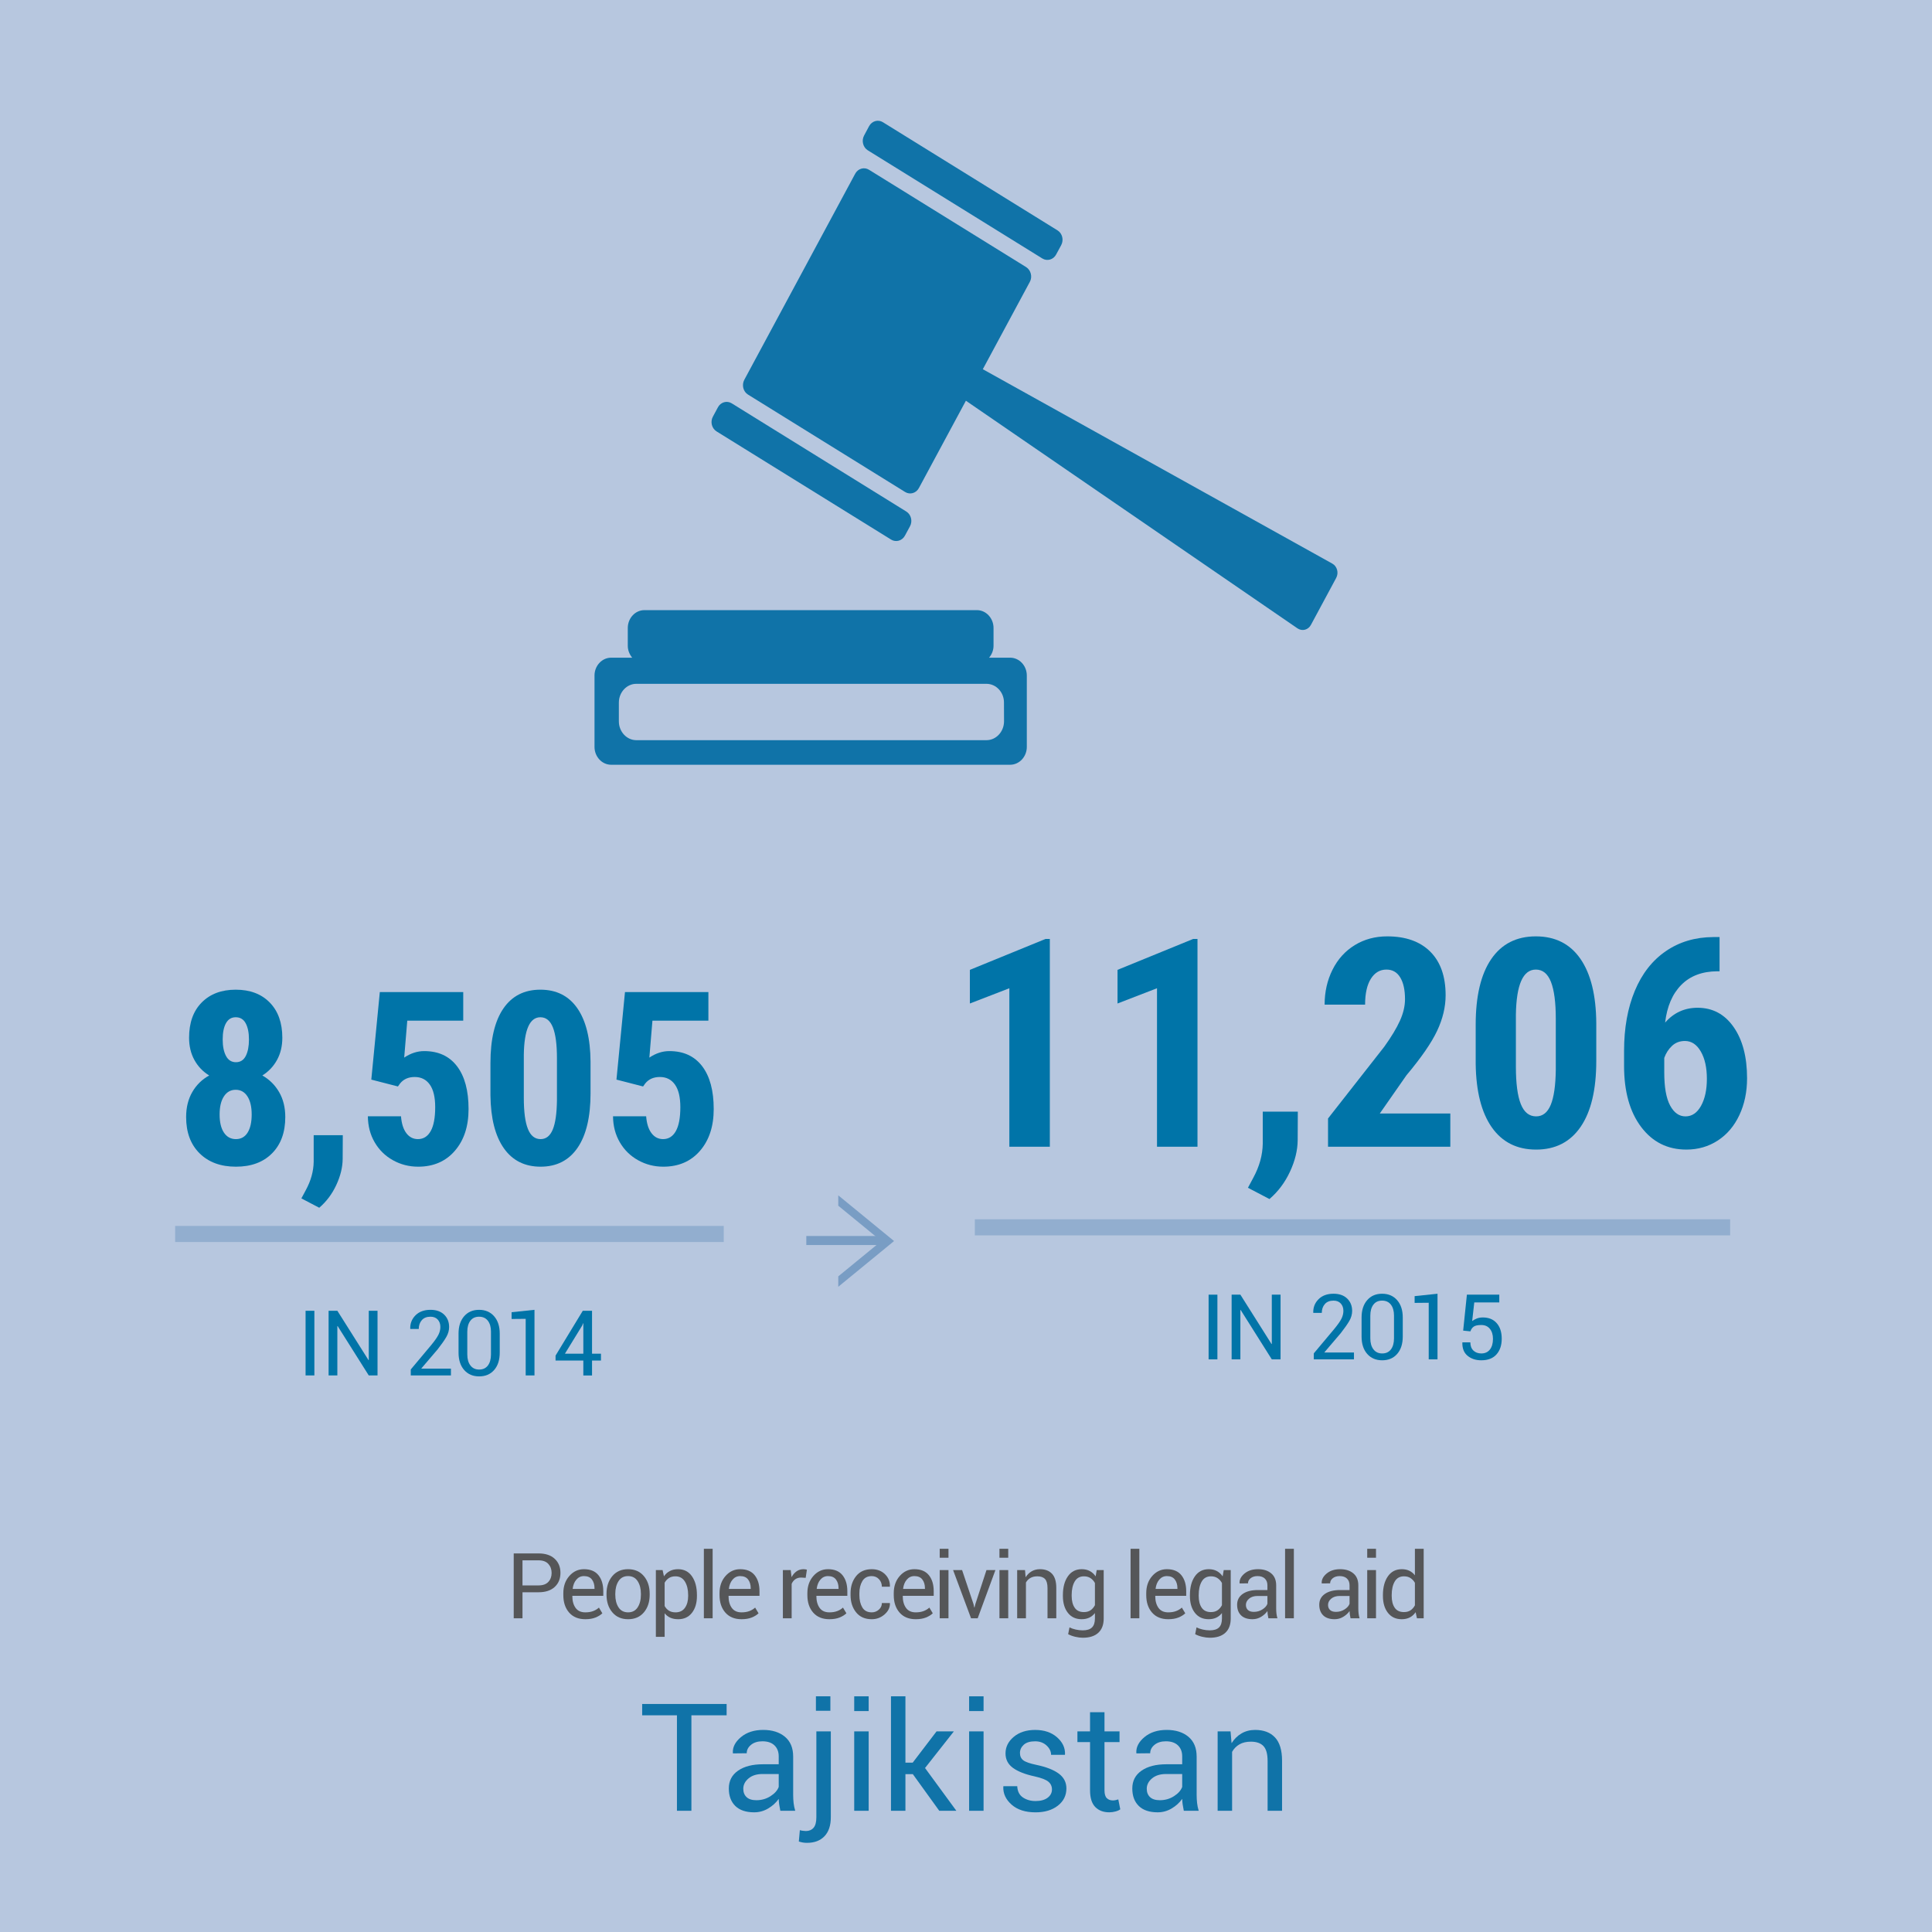 <?xml version="1.0" encoding="utf-8"?>
<!-- Generator: Adobe Illustrator 16.0.0, SVG Export Plug-In . SVG Version: 6.00 Build 0)  -->
<!DOCTYPE svg PUBLIC "-//W3C//DTD SVG 1.1//EN" "http://www.w3.org/Graphics/SVG/1.1/DTD/svg11.dtd">
<svg version="1.1" xmlns="http://www.w3.org/2000/svg" xmlns:xlink="http://www.w3.org/1999/xlink" x="0px" y="0px" width="100%"
	 height="100%" viewBox="0 0 360 360" enable-background="new 0 0 360 360" xml:space="preserve" class="c-infographic-svg">
<g id="Layer_1">
	<g>
		<rect fill="#B7C7DF" width="360" height="360"/>
	</g>
	<g>
        <g id="hammer">
            <g>
            <g>
            <path fill="#1073A8" d="M161.699,28.008l32.53,20.159c0.904,0.55,2.054,0.223,2.567-0.744l0.941-1.74
					c0.514-0.959,0.221-2.196-0.684-2.756l-32.542-20.157c-0.892-0.557-2.042-0.228-2.568,0.734l-0.929,1.744
					C160.489,26.219,160.807,27.451,161.699,28.008" />
			</g>
		    </g>
                <g>
                <g>
                <path fill="#1073A8" d="M133.523,80.387l32.529,20.163c0.905,0.547,2.056,0.217,2.569-0.739l0.941-1.741
					    c0.526-0.962,0.208-2.202-0.687-2.756l-32.528-20.158c-0.905-0.561-2.054-0.224-2.569,0.733l-0.94,1.748
					    C132.313,78.597,132.619,79.823,133.523,80.387" />
			    </g>
		    </g>
                <g>
                <g>
                <path fill="#1073A8" d="M248.257,105.02l-65.123-36.222l8.759-16.271c0.526-0.96,0.193-2.195-0.684-2.755L161.92,31.63
					    c-0.895-0.557-2.054-0.224-2.568,0.742l-20.667,38.406c-0.501,0.957-0.209,2.197,0.696,2.749l29.277,18.15
					    c0.905,0.557,2.054,0.224,2.568-0.741l8.756-16.267l61.78,42.413c0.881,0.597,2.019,0.3,2.521-0.666l4.696-8.726
					    C249.491,106.728,249.162,105.525,248.257,105.02" />
			    </g>
		    </g>
        </g>
		<g id="base">
			<g>
				<path fill="#1073A8" d="M183.822,137.92h-65.254c-1.786,0-3.253-1.582-3.253-3.501v-3.501c0-1.926,1.467-3.504,3.253-3.498
					h65.254c1.786,0,3.265,1.571,3.253,3.489l0.012,3.51C187.075,136.346,185.608,137.92,183.822,137.92 M188.225,122.55h-3.925
					c0.501-0.597,0.831-1.36,0.831-2.221v-3.312c0-1.829-1.394-3.328-3.092-3.328h-61.965c-1.712,0-3.095,1.5-3.095,3.328v3.312
					c0,0.86,0.331,1.624,0.819,2.221h-3.926c-1.698,0-3.093,1.498-3.093,3.318v13.308c0,1.825,1.395,3.324,3.093,3.324h74.354
					c1.712,0,3.106-1.499,3.106-3.324v-13.308C191.331,124.048,189.937,122.55,188.225,122.55"/>
			</g>
		</g>
	</g>
</g>
<g id="Layer_2">
	<g>
		<path fill="#1073A8" d="M135.396,319.625h-6.563v17.787h-2.693v-17.787h-6.48v-2.119h15.736V319.625z"/>
		<path fill="#1073A8" d="M145.403,337.412c-0.091-0.446-0.162-0.841-0.212-1.183c-0.05-0.342-0.08-0.686-0.089-1.032
			c-0.501,0.711-1.155,1.306-1.962,1.784s-1.675,0.718-2.604,0.718c-1.541,0-2.714-0.394-3.521-1.183
			c-0.807-0.788-1.21-1.875-1.21-3.261c0-1.413,0.572-2.518,1.716-3.315c1.144-0.797,2.695-1.196,4.655-1.196h2.926v-1.463
			c0-0.866-0.265-1.552-0.793-2.058c-0.529-0.506-1.276-0.759-2.242-0.759c-0.875,0-1.582,0.219-2.119,0.656
			c-0.538,0.438-0.807,0.962-0.807,1.572l-2.557,0.027l-0.027-0.082c-0.064-1.075,0.439-2.06,1.511-2.953
			c1.071-0.893,2.454-1.34,4.149-1.34c1.677,0,3.026,0.426,4.047,1.278c1.021,0.853,1.531,2.081,1.531,3.685v7.123
			c0,0.529,0.027,1.039,0.082,1.531s0.155,0.976,0.301,1.449H145.403z M140.933,335.443c0.975,0,1.854-0.25,2.639-0.752
			c0.784-0.501,1.294-1.075,1.531-1.723v-2.406h-3.021c-1.085,0-1.953,0.273-2.604,0.82c-0.652,0.547-0.978,1.189-0.978,1.928
			c0,0.656,0.205,1.176,0.615,1.559S140.13,335.443,140.933,335.443z"/>
		<path fill="#1073A8" d="M154.81,322.619v16.01c0,1.522-0.392,2.695-1.176,3.521c-0.784,0.825-1.873,1.237-3.268,1.237
			c-0.283,0-0.54-0.021-0.772-0.062s-0.48-0.103-0.745-0.185l0.191-2.119c0.128,0.045,0.31,0.084,0.547,0.116
			c0.237,0.032,0.433,0.048,0.588,0.048c0.592,0,1.064-0.201,1.415-0.602c0.351-0.401,0.526-1.053,0.526-1.955v-16.01H154.81z
			 M154.728,318.777h-2.693v-2.693h2.693V318.777z"/>
		<path fill="#1073A8" d="M161.864,318.832h-2.693v-2.748h2.693V318.832z M161.864,337.412h-2.693v-14.793h2.693V337.412z"/>
		<path fill="#1073A8" d="M170.095,330.59h-1.381v6.822h-2.693v-21.328h2.693v12.359h1.354l4.443-5.824h3.227l-5.373,6.822
			l5.838,7.971h-3.186L170.095,330.59z"/>
		<path fill="#1073A8" d="M183.274,318.832h-2.693v-2.748h2.693V318.832z M183.274,337.412h-2.693v-14.793h2.693V337.412z"/>
		<path fill="#1073A8" d="M196.017,333.434c0-0.592-0.226-1.075-0.677-1.449c-0.451-0.374-1.306-0.702-2.563-0.984
			c-1.741-0.374-3.079-0.897-4.013-1.572c-0.935-0.674-1.401-1.577-1.401-2.707c0-1.203,0.513-2.233,1.538-3.09
			c1.025-0.856,2.354-1.285,3.985-1.285c1.677,0,3.035,0.456,4.074,1.367c1.039,0.912,1.536,1.974,1.49,3.186l-0.027,0.082h-2.57
			c0-0.638-0.28-1.217-0.841-1.736s-1.27-0.779-2.126-0.779c-0.948,0-1.657,0.214-2.126,0.643c-0.47,0.429-0.704,0.939-0.704,1.531
			c0,0.583,0.203,1.035,0.608,1.354c0.405,0.319,1.242,0.611,2.509,0.875c1.813,0.383,3.19,0.925,4.129,1.627
			c0.938,0.702,1.408,1.618,1.408,2.748c0,1.313-0.531,2.384-1.593,3.213c-1.062,0.83-2.45,1.244-4.163,1.244
			c-1.887,0-3.373-0.479-4.457-1.436c-1.085-0.957-1.6-2.073-1.545-3.35l0.027-0.082h2.57c0.045,0.957,0.401,1.657,1.066,2.099
			c0.665,0.442,1.444,0.663,2.338,0.663c0.957,0,1.707-0.203,2.249-0.608C195.745,334.58,196.017,334.063,196.017,333.434z"/>
		<path fill="#1073A8" d="M205.806,319.051v3.568h2.803v1.996h-2.803v8.982c0,0.693,0.144,1.181,0.431,1.463
			c0.287,0.283,0.667,0.424,1.142,0.424c0.155,0,0.328-0.021,0.52-0.062s0.351-0.084,0.479-0.13l0.369,1.846
			c-0.201,0.164-0.497,0.298-0.889,0.403c-0.392,0.104-0.779,0.157-1.162,0.157c-1.094,0-1.964-0.33-2.611-0.991
			c-0.647-0.661-0.971-1.697-0.971-3.11v-8.982h-2.352v-1.996h2.352v-3.568H205.806z"/>
		<path fill="#1073A8" d="M220.585,337.412c-0.091-0.446-0.162-0.841-0.212-1.183c-0.05-0.342-0.08-0.686-0.089-1.032
			c-0.501,0.711-1.155,1.306-1.962,1.784s-1.675,0.718-2.604,0.718c-1.541,0-2.714-0.394-3.521-1.183
			c-0.807-0.788-1.21-1.875-1.21-3.261c0-1.413,0.572-2.518,1.716-3.315c1.144-0.797,2.695-1.196,4.655-1.196h2.926v-1.463
			c0-0.866-0.265-1.552-0.793-2.058c-0.529-0.506-1.276-0.759-2.242-0.759c-0.875,0-1.582,0.219-2.119,0.656
			c-0.538,0.438-0.807,0.962-0.807,1.572l-2.557,0.027l-0.027-0.082c-0.064-1.075,0.439-2.06,1.511-2.953
			c1.071-0.893,2.454-1.34,4.149-1.34c1.677,0,3.026,0.426,4.047,1.278c1.021,0.853,1.531,2.081,1.531,3.685v7.123
			c0,0.529,0.027,1.039,0.082,1.531s0.155,0.976,0.301,1.449H220.585z M216.114,335.443c0.975,0,1.854-0.25,2.639-0.752
			c0.784-0.501,1.294-1.075,1.531-1.723v-2.406h-3.021c-1.085,0-1.953,0.273-2.604,0.82c-0.652,0.547-0.978,1.189-0.978,1.928
			c0,0.656,0.205,1.176,0.615,1.559S215.312,335.443,216.114,335.443z"/>
		<path fill="#1073A8" d="M229.294,322.619l0.191,2.201c0.492-0.784,1.109-1.392,1.853-1.825c0.743-0.433,1.588-0.649,2.536-0.649
			c1.595,0,2.83,0.467,3.705,1.401c0.875,0.935,1.313,2.377,1.313,4.327v9.338h-2.693v-9.283c0-1.303-0.258-2.229-0.772-2.775
			c-0.515-0.547-1.301-0.82-2.358-0.82c-0.83,0-1.534,0.167-2.112,0.499c-0.579,0.333-1.037,0.8-1.374,1.401v10.979h-2.693v-14.793
			H229.294z"/>
	</g>
	<g>
		<path fill="#555658" d="M97.359,296.695v4.848h-1.635v-12.086h4.624c1.29,0,2.292,0.332,3.009,0.996
			c0.716,0.664,1.075,1.538,1.075,2.623c0,1.096-0.358,1.973-1.075,2.631c-0.717,0.659-1.72,0.988-3.009,0.988H97.359z
			 M97.359,295.417h2.988c0.819,0,1.431-0.22,1.834-0.66c0.404-0.439,0.606-0.994,0.606-1.664s-0.204-1.229-0.61-1.677
			c-0.407-0.448-1.017-0.672-1.831-0.672h-2.988V295.417z"/>
		<path fill="#555658" d="M109.068,301.717c-1.29,0-2.295-0.412-3.017-1.236c-0.723-0.824-1.083-1.909-1.083-3.254v-0.365
			c0-1.289,0.372-2.356,1.117-3.2c0.744-0.844,1.653-1.266,2.727-1.266c1.201,0,2.102,0.374,2.702,1.12
			c0.6,0.748,0.9,1.741,0.9,2.98v0.863h-5.744l-0.025,0.041c0,0.902,0.199,1.635,0.598,2.196s1.007,0.843,1.826,0.843
			c0.553,0,1.039-0.079,1.457-0.237c0.418-0.157,0.776-0.375,1.075-0.651l0.639,1.063c-0.321,0.31-0.744,0.571-1.27,0.784
			S109.81,301.717,109.068,301.717z M108.811,293.682c-0.57,0-1.042,0.221-1.415,0.66c-0.374,0.44-0.602,1.003-0.685,1.689
			l0.017,0.041h4.051v-0.133c0-0.652-0.161-1.192-0.481-1.618S109.48,293.682,108.811,293.682z"/>
		<path fill="#555658" d="M113.016,296.969c0-1.328,0.36-2.422,1.079-3.282s1.696-1.291,2.93-1.291c1.245,0,2.229,0.429,2.951,1.286
			c0.722,0.858,1.083,1.954,1.083,3.287v0.184c0,1.339-0.36,2.435-1.079,3.287c-0.719,0.852-1.699,1.277-2.938,1.277
			s-2.221-0.427-2.942-1.282c-0.723-0.854-1.083-1.949-1.083-3.282V296.969z M114.651,297.152c0,0.951,0.201,1.737,0.602,2.357
			c0.401,0.619,0.998,0.93,1.789,0.93c0.78,0,1.373-0.311,1.776-0.93c0.404-0.62,0.606-1.406,0.606-2.357v-0.184
			c0-0.94-0.204-1.724-0.61-2.349c-0.407-0.625-1.003-0.938-1.789-0.938c-0.78,0-1.371,0.313-1.772,0.938
			c-0.401,0.625-0.602,1.408-0.602,2.349V297.152z"/>
		<path fill="#555658" d="M129.863,297.393c0,1.295-0.31,2.34-0.93,3.134s-1.475,1.19-2.565,1.19c-0.553,0-1.039-0.092-1.457-0.277
			c-0.417-0.186-0.773-0.464-1.066-0.834v4.391h-1.635v-12.435h1.253l0.257,1.162c0.293-0.432,0.659-0.761,1.096-0.987
			c0.437-0.228,0.946-0.341,1.527-0.341c1.112,0,1.977,0.441,2.594,1.324c0.617,0.883,0.925,2.049,0.925,3.499V297.393z
			 M128.228,297.219c0-1.019-0.201-1.855-0.602-2.512c-0.401-0.655-0.992-0.983-1.772-0.983c-0.47,0-0.872,0.106-1.204,0.319
			s-0.601,0.505-0.805,0.876v4.341c0.205,0.371,0.473,0.66,0.805,0.868c0.332,0.207,0.739,0.312,1.22,0.312
			c0.775,0,1.361-0.284,1.76-0.852s0.598-1.299,0.598-2.195V297.219z"/>
		<path fill="#555658" d="M132.79,301.543h-1.635v-12.949h1.635V301.543z"/>
		<path fill="#555658" d="M138.174,301.717c-1.29,0-2.295-0.412-3.017-1.236c-0.723-0.824-1.083-1.909-1.083-3.254v-0.365
			c0-1.289,0.372-2.356,1.117-3.2c0.744-0.844,1.653-1.266,2.727-1.266c1.201,0,2.102,0.374,2.702,1.12
			c0.6,0.748,0.9,1.741,0.9,2.98v0.863h-5.744l-0.025,0.041c0,0.902,0.199,1.635,0.598,2.196s1.007,0.843,1.826,0.843
			c0.553,0,1.039-0.079,1.457-0.237c0.418-0.157,0.776-0.375,1.075-0.651l0.639,1.063c-0.321,0.31-0.744,0.571-1.27,0.784
			S138.916,301.717,138.174,301.717z M137.917,293.682c-0.57,0-1.042,0.221-1.415,0.66c-0.374,0.44-0.602,1.003-0.685,1.689
			l0.017,0.041h4.051v-0.133c0-0.652-0.161-1.192-0.481-1.618S138.586,293.682,137.917,293.682z"/>
		<path fill="#555658" d="M150.128,294.006l-0.838-0.05c-0.432,0-0.795,0.103-1.092,0.308c-0.296,0.204-0.524,0.492-0.685,0.863
			v6.416h-1.635v-8.981h1.461l0.158,1.312c0.254-0.465,0.568-0.827,0.942-1.088c0.373-0.26,0.804-0.39,1.291-0.39
			c0.122,0,0.238,0.01,0.349,0.029s0.202,0.04,0.274,0.062L150.128,294.006z"/>
		<path fill="#555658" d="M154.542,301.717c-1.29,0-2.295-0.412-3.017-1.236c-0.723-0.824-1.083-1.909-1.083-3.254v-0.365
			c0-1.289,0.372-2.356,1.117-3.2c0.744-0.844,1.653-1.266,2.727-1.266c1.201,0,2.102,0.374,2.702,1.12
			c0.6,0.748,0.9,1.741,0.9,2.98v0.863h-5.744l-0.025,0.041c0,0.902,0.199,1.635,0.598,2.196s1.007,0.843,1.826,0.843
			c0.553,0,1.039-0.079,1.457-0.237c0.418-0.157,0.776-0.375,1.075-0.651l0.639,1.063c-0.321,0.31-0.744,0.571-1.27,0.784
			S155.283,301.717,154.542,301.717z M154.284,293.682c-0.57,0-1.042,0.221-1.415,0.66c-0.374,0.44-0.602,1.003-0.685,1.689
			l0.017,0.041h4.051v-0.133c0-0.652-0.161-1.192-0.481-1.618S154.954,293.682,154.284,293.682z"/>
		<path fill="#555658" d="M162.44,300.439c0.503,0,0.943-0.168,1.32-0.503s0.564-0.745,0.564-1.232h1.478l0.025,0.05
			c0.022,0.774-0.31,1.462-0.996,2.063s-1.483,0.9-2.391,0.9c-1.262,0-2.236-0.429-2.922-1.286s-1.029-1.926-1.029-3.204v-0.349
			c0-1.268,0.344-2.331,1.034-3.191c0.688-0.86,1.661-1.291,2.917-1.291c1.001,0,1.822,0.31,2.461,0.93
			c0.639,0.62,0.947,1.381,0.925,2.282l-0.017,0.051h-1.486c0-0.549-0.179-1.015-0.535-1.399c-0.357-0.385-0.807-0.577-1.349-0.577
			c-0.802,0-1.388,0.312-1.755,0.935c-0.368,0.622-0.552,1.376-0.552,2.262v0.349c0,0.902,0.181,1.663,0.543,2.283
			C161.039,300.129,161.627,300.439,162.44,300.439z"/>
		<path fill="#555658" d="M170.638,301.717c-1.29,0-2.295-0.412-3.017-1.236c-0.723-0.824-1.083-1.909-1.083-3.254v-0.365
			c0-1.289,0.372-2.356,1.117-3.2c0.744-0.844,1.653-1.266,2.727-1.266c1.201,0,2.102,0.374,2.702,1.12
			c0.6,0.748,0.9,1.741,0.9,2.98v0.863h-5.744l-0.025,0.041c0,0.902,0.199,1.635,0.598,2.196s1.007,0.843,1.826,0.843
			c0.553,0,1.039-0.079,1.457-0.237c0.418-0.157,0.776-0.375,1.075-0.651l0.639,1.063c-0.321,0.31-0.744,0.571-1.27,0.784
			S171.38,301.717,170.638,301.717z M170.381,293.682c-0.57,0-1.042,0.221-1.415,0.66c-0.374,0.44-0.602,1.003-0.685,1.689
			l0.017,0.041h4.051v-0.133c0-0.652-0.161-1.192-0.481-1.618S171.05,293.682,170.381,293.682z"/>
		<path fill="#555658" d="M176.736,290.262h-1.635v-1.668h1.635V290.262z M176.736,301.543h-1.635v-8.981h1.635V301.543z"/>
		<path fill="#555658" d="M181.397,298.895l0.141,0.631h0.05l0.158-0.631l2.067-6.333h1.668l-3.304,8.981h-1.237l-3.345-8.981h1.677
			L181.397,298.895z"/>
		<path fill="#555658" d="M187.869,290.262h-1.635v-1.668h1.635V290.262z M187.869,301.543h-1.635v-8.981h1.635V301.543z"/>
		<path fill="#555658" d="M190.995,292.562l0.116,1.337c0.299-0.477,0.674-0.846,1.125-1.108c0.451-0.263,0.964-0.395,1.54-0.395
			c0.968,0,1.718,0.283,2.25,0.851s0.797,1.443,0.797,2.627v5.67h-1.635v-5.637c0-0.791-0.156-1.353-0.469-1.685
			c-0.313-0.332-0.79-0.498-1.432-0.498c-0.503,0-0.931,0.101-1.283,0.303c-0.351,0.202-0.629,0.485-0.834,0.851v6.666h-1.635
			v-8.981H190.995z"/>
		<path fill="#555658" d="M198.056,297.219c0-1.445,0.309-2.609,0.926-3.495c0.617-0.886,1.479-1.328,2.585-1.328
			c0.57,0,1.071,0.115,1.502,0.345s0.794,0.561,1.087,0.992l0.199-1.171h1.303v9.031c0,1.151-0.335,2.035-1.004,2.652
			s-1.635,0.925-2.897,0.925c-0.432,0-0.898-0.059-1.398-0.178c-0.501-0.119-0.942-0.281-1.324-0.486l0.249-1.27
			c0.315,0.166,0.696,0.3,1.142,0.402c0.445,0.103,0.884,0.154,1.315,0.154c0.797,0,1.376-0.182,1.739-0.544
			c0.362-0.362,0.543-0.915,0.543-1.656v-1.021c-0.293,0.376-0.645,0.661-1.054,0.854s-0.883,0.29-1.419,0.29
			c-1.096,0-1.952-0.396-2.569-1.19c-0.617-0.794-0.926-1.839-0.926-3.134V297.219z M199.691,297.393
			c0,0.902,0.186,1.627,0.556,2.175s0.943,0.821,1.718,0.821c0.493,0,0.905-0.111,1.237-0.336c0.332-0.224,0.606-0.541,0.822-0.95
			v-4.134c-0.21-0.382-0.484-0.685-0.822-0.909c-0.337-0.224-0.744-0.336-1.22-0.336c-0.78,0-1.357,0.323-1.731,0.972
			c-0.373,0.646-0.56,1.488-0.56,2.523V297.393z"/>
		<path fill="#555658" d="M212.301,301.543h-1.635v-12.949h1.635V301.543z"/>
		<path fill="#555658" d="M217.686,301.717c-1.29,0-2.295-0.412-3.017-1.236c-0.723-0.824-1.083-1.909-1.083-3.254v-0.365
			c0-1.289,0.372-2.356,1.117-3.2c0.744-0.844,1.653-1.266,2.727-1.266c1.201,0,2.102,0.374,2.702,1.12
			c0.6,0.748,0.9,1.741,0.9,2.98v0.863h-5.744l-0.025,0.041c0,0.902,0.199,1.635,0.598,2.196s1.007,0.843,1.826,0.843
			c0.553,0,1.039-0.079,1.457-0.237c0.418-0.157,0.776-0.375,1.075-0.651l0.639,1.063c-0.321,0.31-0.744,0.571-1.27,0.784
			S218.427,301.717,217.686,301.717z M217.428,293.682c-0.57,0-1.042,0.221-1.415,0.66c-0.374,0.44-0.602,1.003-0.685,1.689
			l0.017,0.041h4.051v-0.133c0-0.652-0.161-1.192-0.481-1.618S218.098,293.682,217.428,293.682z"/>
		<path fill="#555658" d="M221.725,297.219c0-1.445,0.309-2.609,0.926-3.495c0.617-0.886,1.479-1.328,2.585-1.328
			c0.57,0,1.071,0.115,1.502,0.345s0.794,0.561,1.087,0.992l0.199-1.171h1.303v9.031c0,1.151-0.335,2.035-1.004,2.652
			s-1.635,0.925-2.897,0.925c-0.432,0-0.898-0.059-1.398-0.178c-0.501-0.119-0.942-0.281-1.324-0.486l0.249-1.27
			c0.315,0.166,0.696,0.3,1.142,0.402c0.445,0.103,0.884,0.154,1.315,0.154c0.797,0,1.376-0.182,1.739-0.544
			c0.362-0.362,0.543-0.915,0.543-1.656v-1.021c-0.293,0.376-0.645,0.661-1.054,0.854s-0.883,0.29-1.419,0.29
			c-1.096,0-1.952-0.396-2.569-1.19c-0.617-0.794-0.926-1.839-0.926-3.134V297.219z M223.36,297.393
			c0,0.902,0.186,1.627,0.556,2.175s0.943,0.821,1.718,0.821c0.493,0,0.905-0.111,1.237-0.336c0.332-0.224,0.606-0.541,0.822-0.95
			v-4.134c-0.21-0.382-0.484-0.685-0.822-0.909c-0.337-0.224-0.744-0.336-1.22-0.336c-0.78,0-1.357,0.323-1.731,0.972
			c-0.373,0.646-0.56,1.488-0.56,2.523V297.393z"/>
		<path fill="#555658" d="M236.347,301.543c-0.055-0.271-0.098-0.511-0.129-0.718c-0.03-0.208-0.048-0.417-0.054-0.627
			c-0.304,0.432-0.701,0.793-1.191,1.083c-0.489,0.291-1.017,0.436-1.581,0.436c-0.935,0-1.647-0.239-2.138-0.718
			c-0.489-0.479-0.734-1.139-0.734-1.979c0-0.857,0.347-1.528,1.042-2.013c0.694-0.484,1.636-0.727,2.826-0.727h1.776v-0.888
			c0-0.526-0.161-0.942-0.481-1.25c-0.321-0.307-0.775-0.461-1.361-0.461c-0.531,0-0.96,0.133-1.287,0.398s-0.49,0.584-0.49,0.955
			l-1.552,0.017l-0.017-0.05c-0.039-0.653,0.267-1.251,0.917-1.793c0.65-0.542,1.49-0.813,2.519-0.813
			c1.018,0,1.837,0.259,2.457,0.776s0.93,1.263,0.93,2.236v4.325c0,0.321,0.017,0.631,0.05,0.93s0.094,0.592,0.183,0.88H236.347z
			 M233.633,300.348c0.592,0,1.126-0.152,1.602-0.457c0.476-0.304,0.786-0.652,0.93-1.045v-1.461h-1.834
			c-0.659,0-1.186,0.166-1.582,0.498c-0.396,0.332-0.593,0.722-0.593,1.17c0,0.398,0.125,0.714,0.374,0.946
			S233.146,300.348,233.633,300.348z"/>
		<path fill="#555658" d="M241.092,301.543h-1.635v-12.949h1.635V301.543z"/>
		<path fill="#555658" d="M251.652,301.543c-0.055-0.271-0.098-0.511-0.129-0.718c-0.03-0.208-0.048-0.417-0.054-0.627
			c-0.304,0.432-0.701,0.793-1.191,1.083c-0.489,0.291-1.017,0.436-1.581,0.436c-0.935,0-1.647-0.239-2.138-0.718
			c-0.489-0.479-0.734-1.139-0.734-1.979c0-0.857,0.347-1.528,1.042-2.013c0.694-0.484,1.636-0.727,2.826-0.727h1.776v-0.888
			c0-0.526-0.161-0.942-0.481-1.25c-0.321-0.307-0.775-0.461-1.361-0.461c-0.531,0-0.96,0.133-1.287,0.398s-0.49,0.584-0.49,0.955
			l-1.552,0.017l-0.017-0.05c-0.039-0.653,0.267-1.251,0.917-1.793c0.65-0.542,1.49-0.813,2.519-0.813
			c1.018,0,1.837,0.259,2.457,0.776s0.93,1.263,0.93,2.236v4.325c0,0.321,0.017,0.631,0.05,0.93s0.094,0.592,0.183,0.88H251.652z
			 M248.938,300.348c0.592,0,1.126-0.152,1.602-0.457c0.476-0.304,0.786-0.652,0.93-1.045v-1.461h-1.834
			c-0.659,0-1.186,0.166-1.582,0.498c-0.396,0.332-0.593,0.722-0.593,1.17c0,0.398,0.125,0.714,0.374,0.946
			S248.451,300.348,248.938,300.348z"/>
		<path fill="#555658" d="M256.397,290.262h-1.635v-1.668h1.635V290.262z M256.397,301.543h-1.635v-8.981h1.635V301.543z"/>
		<path fill="#555658" d="M257.688,297.219c0-1.445,0.309-2.609,0.926-3.495c0.617-0.886,1.481-1.328,2.594-1.328
			c0.526,0,0.992,0.097,1.398,0.29c0.407,0.194,0.754,0.477,1.042,0.848v-4.939h1.635v12.949h-1.253l-0.249-1.137
			c-0.293,0.432-0.656,0.758-1.087,0.979c-0.432,0.222-0.933,0.332-1.502,0.332c-1.096,0-1.954-0.396-2.573-1.19
			s-0.93-1.839-0.93-3.134V297.219z M259.324,297.393c0,0.907,0.186,1.634,0.556,2.179s0.946,0.817,1.727,0.817
			c0.487,0,0.896-0.11,1.229-0.332c0.332-0.221,0.603-0.531,0.813-0.93v-4.191c-0.21-0.371-0.483-0.665-0.817-0.884
			c-0.335-0.219-0.738-0.328-1.208-0.328c-0.786,0-1.365,0.323-1.739,0.972c-0.373,0.646-0.56,1.488-0.56,2.523V297.393z"/>
	</g>
	<g>
		<g>
			<g>
				<g>
					<polygon fill="#799DC4" points="166.593,231.25 156.198,222.733 156.198,224.667 164.23,231.25 156.198,237.834 
						156.198,239.773 166.315,231.482 166.315,231.477 					"/>
				</g>
			</g>
			<g>
				<rect x="150.244" y="230.31" fill="#799DC4" width="14.398" height="1.684"/>
			</g>
		</g>
		<g>
			<g>
				<path fill="#0074A8" d="M226.846,253.298h-1.64v-12.056h1.64V253.298z"/>
				<path fill="#0074A8" d="M238.613,253.298h-1.631l-5.805-9.208l-0.05,0.017v9.191h-1.631v-12.056h1.631l5.805,9.199l0.05-0.017
					v-9.183h1.631V253.298z"/>
				<path fill="#0074A8" d="M252.292,253.298h-7.485v-1.118l3.784-4.513c0.673-0.817,1.13-1.467,1.371-1.95
					c0.24-0.483,0.36-0.97,0.36-1.461c0-0.558-0.163-1.015-0.489-1.371c-0.325-0.356-0.775-0.534-1.35-0.534
					c-0.712,0-1.254,0.218-1.627,0.654s-0.559,0.98-0.559,1.631h-1.573l-0.017-0.05c-0.028-0.982,0.301-1.815,0.985-2.497
					c0.684-0.682,1.614-1.022,2.79-1.022c1.077,0,1.924,0.298,2.542,0.894s0.928,1.366,0.928,2.31c0,0.635-0.175,1.256-0.526,1.863
					c-0.351,0.607-0.885,1.369-1.602,2.286l-3.039,3.561l0.017,0.041h5.49V253.298z"/>
				<path fill="#0074A8" d="M261.385,249.042c0,1.364-0.347,2.443-1.039,3.238c-0.693,0.795-1.625,1.192-2.795,1.192
					c-1.165,0-2.096-0.397-2.794-1.192c-0.699-0.795-1.047-1.874-1.047-3.238v-3.544c0-1.352,0.346-2.429,1.039-3.229
					c0.692-0.801,1.622-1.201,2.786-1.201c1.17,0,2.104,0.4,2.803,1.201c0.698,0.8,1.047,1.877,1.047,3.229V249.042z
					 M259.753,245.158c0-0.867-0.193-1.551-0.58-2.054c-0.387-0.502-0.933-0.753-1.64-0.753c-0.701,0-1.242,0.251-1.623,0.753
					c-0.381,0.502-0.571,1.187-0.571,2.054v4.215c0,0.867,0.195,1.554,0.584,2.062c0.389,0.508,0.932,0.762,1.627,0.762
					c0.707,0,1.25-0.253,1.631-0.758c0.381-0.505,0.571-1.194,0.571-2.066V245.158z"/>
				<path fill="#0074A8" d="M267.86,253.298h-1.64v-10.549l-2.625,0.025v-1.259l4.265-0.447V253.298z"/>
				<path fill="#0074A8" d="M272.639,247.94l0.695-6.699h6.037v1.449h-4.662l-0.39,3.47c0.26-0.193,0.547-0.352,0.861-0.476
					s0.673-0.189,1.076-0.195c1.115-0.011,1.989,0.338,2.621,1.048c0.632,0.709,0.948,1.682,0.948,2.918
					c0,1.209-0.325,2.181-0.973,2.915c-0.649,0.734-1.594,1.101-2.836,1.101c-1.021,0-1.871-0.279-2.55-0.836
					c-0.679-0.557-1.005-1.377-0.978-2.459l0.017-0.05h1.474c0,0.657,0.189,1.166,0.567,1.528c0.378,0.361,0.868,0.542,1.47,0.542
					c0.69,0,1.226-0.243,1.606-0.729c0.381-0.485,0.571-1.151,0.571-1.996c0-0.767-0.191-1.388-0.575-1.863
					c-0.384-0.475-0.918-0.712-1.603-0.712c-0.64,0-1.104,0.097-1.391,0.29s-0.5,0.491-0.638,0.894L272.639,247.94z"/>
			</g>
			<g>
				<path fill="#0074A8" d="M195.62,213.677h-7.542v-29.532l-7.356,2.842v-6.268l14.102-5.763h0.797V213.677z"/>
				<path fill="#0074A8" d="M223.134,213.677h-7.543v-29.532l-7.356,2.842v-6.268l14.103-5.763h0.797V213.677z"/>
				<path fill="#0074A8" d="M236.545,223.423l-4.01-2.098l1.009-1.885c1.133-2.089,1.717-4.196,1.753-6.321v-5.976h6.533
					l-0.026,5.338c-0.018,1.876-0.496,3.825-1.435,5.843C239.431,220.343,238.156,222.042,236.545,223.423z"/>
				<path fill="#0074A8" d="M270.247,213.677H247.46v-5.266l10.464-13.351c1.328-1.848,2.306-3.469,2.935-4.864
					c0.629-1.396,0.943-2.732,0.943-4.012c0-1.724-0.297-3.074-0.89-4.052c-0.594-0.977-1.448-1.466-2.563-1.466
					c-1.221,0-2.19,0.571-2.908,1.714c-0.717,1.142-1.076,2.749-1.076,4.819h-7.542c0-2.373,0.491-4.542,1.474-6.507
					s2.363-3.492,4.143-4.581c1.779-1.089,3.793-1.633,6.042-1.633c3.453,0,6.131,0.952,8.034,2.855
					c1.903,1.903,2.854,4.608,2.854,8.113c0,2.178-0.526,4.387-1.58,6.626s-2.961,5.004-5.723,8.294l-4.967,7.123h13.146V213.677z"
					/>
				<path fill="#0074A8" d="M297.442,197.689c0,5.347-0.97,9.437-2.908,12.27c-1.939,2.833-4.706,4.25-8.3,4.25
					c-3.559,0-6.307-1.376-8.246-4.13c-1.938-2.753-2.943-6.697-3.014-11.832v-7.303c0-5.329,0.965-9.406,2.895-12.23
					c1.93-2.824,4.701-4.236,8.313-4.236s6.383,1.399,8.313,4.196s2.912,6.79,2.948,11.978V197.689z M289.899,189.837
					c0-3.057-0.301-5.35-0.902-6.878c-0.603-1.529-1.541-2.293-2.815-2.293c-2.39,0-3.63,2.8-3.718,8.398v9.678
					c0,3.128,0.305,5.457,0.916,6.985c0.61,1.529,1.563,2.293,2.854,2.293c1.222,0,2.129-0.715,2.723-2.146
					c0.593-1.431,0.907-3.621,0.942-6.572V189.837z"/>
				<path fill="#0074A8" d="M320.415,174.61v6.374h-0.425c-2.815,0.018-5.051,0.863-6.706,2.536
					c-1.656,1.673-2.66,4.015-3.014,7.024c1.611-1.841,3.629-2.762,6.055-2.762c2.797,0,5.033,1.195,6.706,3.585
					c1.673,2.39,2.51,5.577,2.51,9.561c0,2.532-0.478,4.816-1.434,6.852c-0.956,2.037-2.297,3.617-4.023,4.741
					c-1.726,1.125-3.678,1.687-5.856,1.687c-3.506,0-6.317-1.408-8.432-4.223c-2.116-2.815-3.174-6.604-3.174-11.367v-2.789
					c0-4.267,0.668-8.003,2.005-11.208c1.336-3.204,3.267-5.67,5.79-7.396c2.523-1.726,5.466-2.598,8.831-2.616H320.415z
					 M313.961,193.971c-0.956,0-1.757,0.303-2.403,0.909c-0.646,0.605-1.129,1.353-1.448,2.243v2.724
					c0,2.743,0.363,4.791,1.089,6.144c0.726,1.354,1.682,2.03,2.868,2.03c1.204,0,2.169-0.654,2.895-1.963
					c0.726-1.309,1.089-2.987,1.089-5.035c0-2.083-0.376-3.779-1.129-5.088S315.183,193.971,313.961,193.971z"/>
			</g>
			<g opacity="0.6">
				<g>
					<rect x="181.644" y="227.195" fill="#799DC4" width="140.743" height="3"/>
				</g>
			</g>
		</g>
		<g>
			<g>
				<path fill="#0074A8" d="M58.58,256.296h-1.64V244.24h1.64V256.296z"/>
				<path fill="#0074A8" d="M70.347,256.296h-1.631l-5.805-9.208l-0.05,0.017v9.191h-1.631V244.24h1.631l5.805,9.199l0.05-0.017
					v-9.183h1.631V256.296z"/>
				<path fill="#0074A8" d="M84.026,256.296h-7.485v-1.118l3.784-4.513c0.673-0.817,1.13-1.467,1.37-1.95s0.36-0.97,0.36-1.461
					c0-0.558-0.163-1.015-0.489-1.371s-0.775-0.534-1.35-0.534c-0.712,0-1.254,0.218-1.627,0.654s-0.559,0.98-0.559,1.631h-1.573
					l-0.017-0.05c-0.028-0.982,0.301-1.815,0.985-2.497s1.615-1.022,2.791-1.022c1.077,0,1.924,0.298,2.542,0.894
					s0.927,1.366,0.927,2.31c0,0.635-0.175,1.256-0.525,1.863c-0.351,0.607-0.885,1.369-1.603,2.286l-3.039,3.561l0.017,0.041h5.49
					V256.296z"/>
				<path fill="#0074A8" d="M93.118,252.04c0,1.364-0.346,2.443-1.039,3.238c-0.692,0.795-1.624,1.192-2.794,1.192
					c-1.165,0-2.096-0.397-2.794-1.192c-0.699-0.795-1.048-1.874-1.048-3.238v-3.544c0-1.352,0.347-2.429,1.039-3.229
					c0.693-0.801,1.622-1.201,2.787-1.201c1.17,0,2.104,0.4,2.803,1.201c0.698,0.8,1.047,1.877,1.047,3.229V252.04z M91.487,248.157
					c0-0.867-0.193-1.551-0.58-2.054c-0.387-0.502-0.933-0.753-1.64-0.753c-0.701,0-1.242,0.251-1.623,0.753
					c-0.381,0.502-0.571,1.187-0.571,2.054v4.215c0,0.867,0.195,1.554,0.583,2.062c0.39,0.508,0.932,0.762,1.627,0.762
					c0.707,0,1.25-0.253,1.631-0.758c0.381-0.505,0.571-1.194,0.571-2.066V248.157z"/>
				<path fill="#0074A8" d="M99.594,256.296h-1.639v-10.549l-2.625,0.025v-1.259l4.264-0.447V256.296z"/>
				<path fill="#0074A8" d="M110.317,252.239h1.665v1.275h-1.665v2.782h-1.623v-2.782h-5.175v-0.919l5.076-8.355h1.722V252.239z
					 M105.267,252.239h3.428v-5.655l-0.049-0.008l-0.158,0.414L105.267,252.239z"/>
			</g>
			<g>
				<path fill="#0074A8" d="M52.607,193.374c0,1.556-0.331,2.936-0.992,4.139c-0.662,1.204-1.573,2.166-2.734,2.885
					c1.323,0.75,2.367,1.784,3.131,3.102s1.146,2.866,1.146,4.646c0,2.855-0.823,5.11-2.469,6.766s-3.888,2.483-6.724,2.483
					c-2.837,0-5.093-0.828-6.769-2.483c-1.676-1.656-2.514-3.911-2.514-6.766c0-1.78,0.382-3.333,1.146-4.657
					c0.764-1.325,1.815-2.355,3.153-3.091c-1.176-0.719-2.094-1.681-2.756-2.885c-0.662-1.204-0.992-2.583-0.992-4.139
					c0-2.803,0.786-4.998,2.359-6.583s3.682-2.378,6.328-2.378c2.675,0,4.792,0.8,6.35,2.4S52.607,190.6,52.607,193.374z
					 M43.965,212.258c0.94,0,1.664-0.404,2.171-1.213c0.507-0.809,0.761-1.933,0.761-3.373s-0.265-2.567-0.794-3.384
					c-0.529-0.816-1.256-1.224-2.183-1.224c-0.926,0-1.657,0.408-2.194,1.224c-0.537,0.816-0.805,1.944-0.805,3.384
					s0.268,2.563,0.805,3.373C42.263,211.854,43.009,212.258,43.965,212.258z M46.39,193.694c0-1.255-0.202-2.26-0.606-3.014
					c-0.404-0.754-1.025-1.131-1.863-1.131c-0.793,0-1.396,0.366-1.808,1.097c-0.412,0.732-0.618,1.748-0.618,3.047
					c0,1.271,0.206,2.294,0.618,3.07c0.411,0.776,1.028,1.164,1.852,1.164c0.823,0,1.433-0.388,1.83-1.164
					S46.39,194.965,46.39,193.694z"/>
				<path fill="#0074A8" d="M59.486,225.046l-3.329-1.742l0.838-1.565c0.94-1.734,1.425-3.483,1.455-5.247v-4.961h5.423
					l-0.022,4.432c-0.015,1.558-0.412,3.175-1.19,4.851C61.881,222.488,60.823,223.899,59.486,225.046z"/>
				<path fill="#0074A8" d="M69.187,201.169l1.587-16.315h15.543v5.335H75.889l-0.573,6.878c1.205-0.808,2.447-1.212,3.726-1.212
					c2.646,0,4.685,0.941,6.118,2.822c1.433,1.882,2.15,4.542,2.15,7.981c0,3.219-0.853,5.813-2.558,7.783s-3.983,2.954-6.834,2.954
					c-1.69,0-3.256-0.4-4.696-1.202c-1.44-0.801-2.576-1.914-3.406-3.34c-0.831-1.426-1.253-3.042-1.268-4.851h6.173
					c0.103,1.352,0.433,2.398,0.992,3.142c0.558,0.743,1.278,1.113,2.16,1.113c1.029,0,1.822-0.498,2.381-1.494
					c0.558-0.996,0.838-2.482,0.838-4.459c0-1.859-0.334-3.261-1.003-4.205c-0.669-0.944-1.606-1.417-2.811-1.417
					c-1.176,0-2.087,0.405-2.734,1.213l-0.396,0.551L69.187,201.169z"/>
				<path fill="#0074A8" d="M110.04,203.682c0,4.439-0.805,7.834-2.414,10.186s-3.906,3.527-6.89,3.527
					c-2.955,0-5.236-1.143-6.846-3.428s-2.444-5.56-2.502-9.822v-6.063c0-4.424,0.801-7.808,2.403-10.153
					c1.602-2.344,3.902-3.516,6.901-3.516c2.998,0,5.298,1.161,6.9,3.483s2.418,5.637,2.447,9.943V203.682z M103.779,197.164
					c0-2.538-0.25-4.441-0.75-5.71c-0.5-1.269-1.279-1.904-2.337-1.904c-1.984,0-3.014,2.324-3.087,6.972v8.034
					c0,2.597,0.253,4.53,0.761,5.799c0.507,1.269,1.297,1.903,2.37,1.903c1.014,0,1.767-0.594,2.26-1.781
					c0.492-1.188,0.753-3.006,0.783-5.456V197.164z"/>
				<path fill="#0074A8" d="M114.868,201.169l1.588-16.315h15.543v5.335h-10.428l-0.573,6.878c1.205-0.808,2.447-1.212,3.726-1.212
					c2.646,0,4.685,0.941,6.118,2.822c1.433,1.882,2.149,4.542,2.149,7.981c0,3.219-0.853,5.813-2.558,7.783
					s-3.983,2.954-6.834,2.954c-1.69,0-3.256-0.4-4.696-1.202c-1.441-0.801-2.576-1.914-3.407-3.34s-1.253-3.042-1.268-4.851h6.173
					c0.103,1.352,0.433,2.398,0.992,3.142c0.558,0.743,1.278,1.113,2.16,1.113c1.029,0,1.823-0.498,2.381-1.494
					c0.559-0.996,0.838-2.482,0.838-4.459c0-1.859-0.334-3.261-1.003-4.205c-0.669-0.944-1.606-1.417-2.811-1.417
					c-1.176,0-2.087,0.405-2.734,1.213l-0.396,0.551L114.868,201.169z"/>
			</g>
			<g opacity="0.6">
				<g>
					<rect x="32.635" y="228.43" fill="#799DC4" width="102.227" height="3"/>
				</g>
			</g>
		</g>
	</g>
</g>
</svg>
